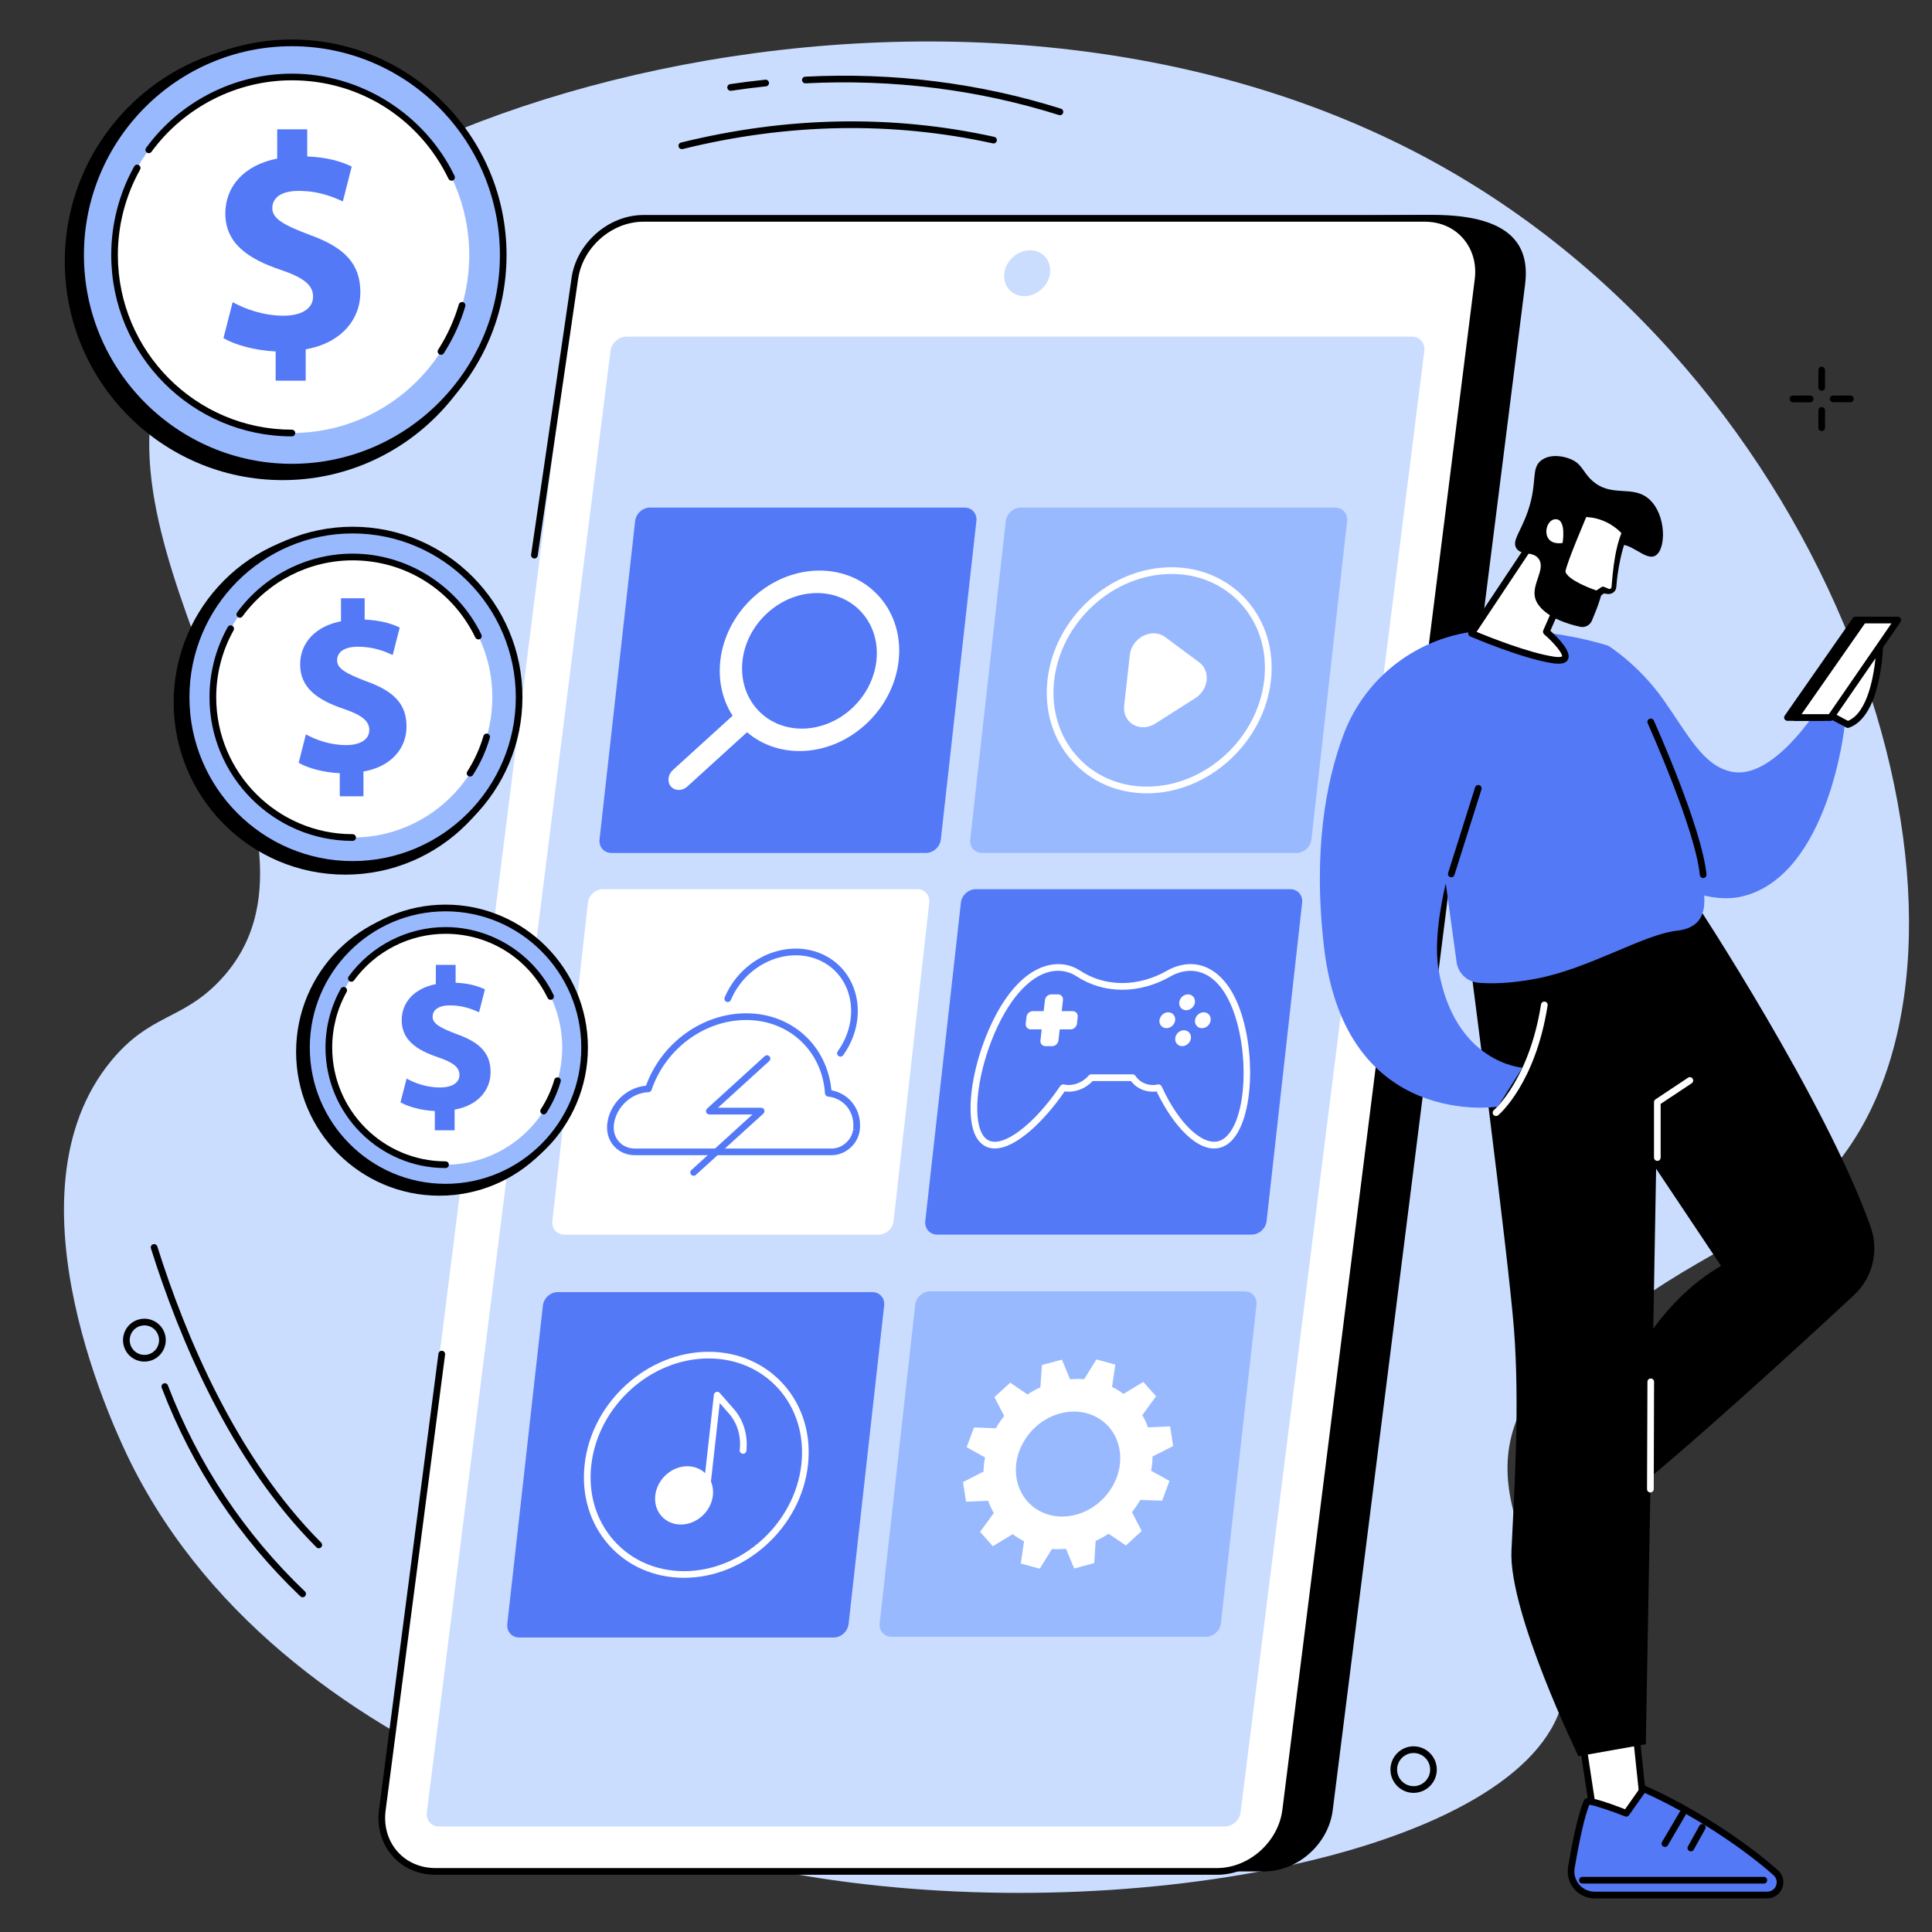 <svg xmlns="http://www.w3.org/2000/svg" xmlns:xlink="http://www.w3.org/1999/xlink" width="150" zoomAndPan="magnify" viewBox="0 0 112.5 112.5" height="150" preserveAspectRatio="xMidYMid meet" version="1.2"><rect x="0" y="0" width="112.5" height="112.5" fill="#333333" stroke="none"/><g id="d7e2984fb2"><path style=" stroke:none;fill-rule:nonzero;fill:#caddff;fill-opacity:1;" d="M 12.715 57.188 C 20.898 48.785 5.48 33.137 9.312 21.832 C 14.477 6.609 56.465 -6.441 84.727 10.129 C 108.395 24.008 117.23 55.215 106.891 67.844 C 103.797 71.621 99.328 72.656 94.27 76.605 C 89.562 80.281 89.035 81.223 88.695 81.859 C 85.348 88.176 92.387 93.715 90.969 99.129 C 88.734 107.684 66.352 112.25 47.641 109.352 C 42.594 108.574 17.02 104.031 7.613 85.168 C 6.887 83.707 0 69.609 6.48 61.766 C 8.727 59.047 10.535 59.426 12.715 57.188 "/><path style=" stroke:none;fill-rule:nonzero;fill:#000000;fill-opacity:1;" d="M 73.602 108.973 L 28.102 108.973 C 26.141 108.973 24.754 107.383 25 105.422 L 36.203 16.57 C 36.449 14.609 38.242 13.02 40.203 13.02 L 83.418 12.512 C 88.379 12.512 89.051 14.609 88.805 16.57 L 77.602 105.422 C 77.352 107.383 75.562 108.973 73.602 108.973 "/><path style=" stroke:none;fill-rule:nonzero;fill:#ffffff;fill-opacity:1;" d="M 70.863 108.973 L 25.363 108.973 C 23.402 108.973 22.016 107.379 22.262 105.41 L 33.465 16.277 C 33.715 14.309 35.504 12.711 37.465 12.711 L 82.965 12.711 C 84.926 12.711 86.312 14.309 86.066 16.277 L 74.863 105.41 C 74.617 107.379 72.824 108.973 70.863 108.973 "/><path style=" stroke:none;fill-rule:nonzero;fill:#caddff;fill-opacity:1;" d="M 24.855 105.531 L 35.551 20.426 C 35.609 19.973 36.023 19.602 36.477 19.602 L 82.223 19.602 C 82.672 19.602 82.992 19.973 82.938 20.426 L 72.238 105.531 C 72.184 105.988 71.77 106.355 71.316 106.355 L 25.57 106.355 C 25.117 106.355 24.797 105.988 24.855 105.531 "/><path style=" stroke:none;fill-rule:nonzero;fill:#caddff;fill-opacity:1;" d="M 59.645 17.246 C 58.91 17.246 58.391 16.648 58.48 15.91 C 58.574 15.172 59.246 14.574 59.98 14.574 C 60.715 14.574 61.234 15.172 61.141 15.91 C 61.051 16.648 60.379 17.246 59.645 17.246 "/><path style=" stroke:none;fill-rule:nonzero;fill:#000000;fill-opacity:1;" d="M 70.863 109.168 L 25.363 109.168 C 24.363 109.168 23.473 108.777 22.848 108.07 C 22.219 107.352 21.941 106.398 22.07 105.387 L 25.531 78.824 C 25.547 78.719 25.641 78.641 25.75 78.656 C 25.855 78.672 25.93 78.77 25.918 78.875 L 22.453 105.434 C 22.34 106.336 22.586 107.18 23.141 107.812 C 23.688 108.434 24.477 108.777 25.363 108.777 L 70.863 108.777 C 72.727 108.777 74.434 107.258 74.672 105.387 L 85.875 16.254 C 85.988 15.352 85.742 14.508 85.188 13.875 C 84.641 13.25 83.852 12.91 82.965 12.91 L 37.465 12.91 C 35.602 12.91 33.895 14.43 33.656 16.301 L 31.312 32.355 C 31.297 32.461 31.195 32.535 31.09 32.52 C 30.984 32.504 30.91 32.406 30.926 32.297 L 33.273 16.25 C 33.531 14.195 35.41 12.52 37.465 12.52 L 82.965 12.52 C 83.965 12.52 84.855 12.91 85.48 13.617 C 86.109 14.336 86.387 15.289 86.258 16.301 L 75.055 105.434 C 74.797 107.492 72.918 109.168 70.863 109.168 "/><path style=" stroke:none;fill-rule:nonzero;fill:#5479f7;fill-opacity:1;" d="M 53.914 49.668 L 35.605 49.668 C 35.172 49.668 34.863 49.316 34.91 48.883 L 36.984 30.34 C 37.031 29.906 37.422 29.555 37.855 29.555 L 56.16 29.555 C 56.594 29.555 56.906 29.906 56.855 30.34 L 54.785 48.883 C 54.734 49.316 54.348 49.668 53.914 49.668 "/><path style=" stroke:none;fill-rule:nonzero;fill:#ffffff;fill-opacity:1;" d="M 49.578 41.273 C 47.883 42.812 45.414 42.812 44.066 41.273 C 42.715 39.73 42.992 37.23 44.688 35.691 C 46.383 34.148 48.852 34.148 50.203 35.691 C 51.555 37.23 51.273 39.73 49.578 41.273 Z M 51.223 34.766 C 49.422 32.711 46.137 32.711 43.879 34.766 C 41.801 36.652 41.324 39.613 42.66 41.676 L 39.18 44.84 C 38.887 45.105 38.84 45.535 39.07 45.801 C 39.305 46.066 39.73 46.066 40.02 45.801 L 43.5 42.637 C 45.359 44.23 48.309 44.09 50.391 42.195 C 52.648 40.145 53.02 36.816 51.223 34.766 "/><path style=" stroke:none;fill-rule:nonzero;fill:#ffffff;fill-opacity:1;" d="M 51.168 71.891 L 32.859 71.891 C 32.426 71.891 32.117 71.539 32.164 71.105 L 34.234 52.562 C 34.285 52.129 34.676 51.777 35.105 51.777 L 53.414 51.777 C 53.848 51.777 54.156 52.129 54.109 52.562 L 52.035 71.105 C 51.988 71.539 51.598 71.891 51.168 71.891 "/><path style=" stroke:none;fill-rule:nonzero;fill:#5479f7;fill-opacity:1;" d="M 35.555 65.469 Z M 43.453 59.395 C 41.02 59.395 38.754 61.07 37.941 63.465 C 37.914 63.543 37.844 63.594 37.762 63.598 C 36.766 63.633 35.859 64.48 35.746 65.492 C 35.746 65.508 35.742 65.523 35.742 65.539 C 35.711 65.898 35.82 66.234 36.047 66.484 C 36.277 66.738 36.605 66.879 36.965 66.879 L 48.434 66.879 C 49.047 66.879 49.605 66.375 49.68 65.758 L 49.875 65.766 L 49.68 65.742 C 49.734 65.262 49.609 64.801 49.328 64.449 C 49.055 64.113 48.66 63.898 48.211 63.852 C 48.117 63.844 48.043 63.766 48.039 63.672 C 47.875 61.195 45.945 59.395 43.453 59.395 Z M 48.434 67.266 L 36.965 67.266 C 36.492 67.266 36.066 67.082 35.762 66.75 C 35.457 66.418 35.316 65.977 35.355 65.504 C 35.355 65.488 35.359 65.465 35.359 65.445 C 35.492 64.277 36.469 63.324 37.617 63.219 C 38.516 60.73 40.898 59.004 43.453 59.004 C 46.102 59.004 48.164 60.879 48.414 63.488 C 48.898 63.578 49.328 63.828 49.629 64.207 C 49.977 64.641 50.133 65.199 50.066 65.785 C 50.066 65.785 50.066 65.801 50.066 65.805 C 49.969 66.609 49.238 67.266 48.434 67.266 "/><path style=" stroke:none;fill-rule:nonzero;fill:#5479f7;fill-opacity:1;" d="M 48.938 61.527 C 48.898 61.527 48.859 61.516 48.824 61.488 C 48.738 61.426 48.719 61.305 48.781 61.219 C 49.535 60.168 49.758 58.875 49.383 57.762 C 49.102 56.922 48.504 56.266 47.703 55.91 C 46.82 55.516 45.758 55.535 44.793 55.957 C 43.793 56.391 42.98 57.223 42.559 58.23 C 42.516 58.328 42.402 58.375 42.301 58.332 C 42.203 58.293 42.156 58.176 42.199 58.078 C 42.66 56.977 43.547 56.074 44.637 55.598 C 45.703 55.133 46.875 55.117 47.859 55.551 C 48.762 55.953 49.434 56.691 49.75 57.637 C 50.168 58.871 49.922 60.293 49.098 61.445 C 49.059 61.496 49 61.527 48.938 61.527 "/><path style=" stroke:none;fill-rule:nonzero;fill:#5479f7;fill-opacity:1;" d="M 40.391 68.465 C 40.34 68.465 40.285 68.445 40.246 68.402 C 40.176 68.324 40.18 68.199 40.262 68.129 L 43.816 64.895 L 41.301 64.895 C 41.223 64.895 41.148 64.844 41.121 64.77 C 41.094 64.691 41.113 64.609 41.172 64.555 L 44.531 61.496 C 44.613 61.426 44.734 61.434 44.805 61.512 C 44.879 61.59 44.871 61.715 44.793 61.785 L 41.805 64.504 L 44.32 64.504 C 44.402 64.504 44.473 64.555 44.504 64.629 C 44.531 64.703 44.512 64.789 44.453 64.844 L 40.52 68.414 C 40.484 68.449 40.438 68.465 40.391 68.465 "/><path style=" stroke:none;fill-rule:nonzero;fill:#5479f7;fill-opacity:1;" d="M 72.883 71.891 L 54.574 71.891 C 54.145 71.891 53.832 71.539 53.879 71.105 L 55.953 52.562 C 56 52.129 56.391 51.777 56.824 51.777 L 75.129 51.777 C 75.562 51.777 75.875 52.129 75.824 52.562 L 73.754 71.105 C 73.703 71.539 73.316 71.891 72.883 71.891 "/><path style=" stroke:none;fill-rule:nonzero;fill:#ffffff;fill-opacity:1;" d="M 61.605 56.527 C 60.375 56.527 59.09 57.676 58.117 59.715 C 57.062 61.914 56.613 64.598 57.098 65.824 C 57.219 66.137 57.398 66.344 57.621 66.43 C 58.5 66.773 60.207 65.465 61.684 63.316 C 61.703 63.281 61.73 63.25 61.754 63.219 C 61.797 63.16 61.875 63.137 61.945 63.148 C 62.035 63.168 62.129 63.18 62.223 63.18 C 62.66 63.18 63.09 62.977 63.398 62.625 C 63.438 62.586 63.488 62.559 63.547 62.559 L 65.953 62.559 C 66.02 62.559 66.078 62.594 66.117 62.648 C 66.34 62.984 66.711 63.18 67.137 63.18 C 67.234 63.18 67.328 63.168 67.426 63.148 C 67.508 63.133 67.59 63.172 67.633 63.246 C 67.648 63.277 67.668 63.309 67.684 63.344 C 68.668 65.473 70.07 66.77 71.02 66.43 C 72.301 65.969 72.82 62.625 72.07 59.68 C 71.691 58.207 71.062 57.195 70.246 56.762 C 69.73 56.488 69.152 56.457 68.566 56.668 C 68.426 56.715 68.293 56.777 68.168 56.852 C 67.281 57.363 66.305 57.633 65.344 57.633 C 64.379 57.633 63.457 57.359 62.68 56.844 C 62.574 56.773 62.453 56.715 62.328 56.664 C 62.094 56.57 61.852 56.527 61.605 56.527 Z M 57.93 66.875 C 57.773 66.875 57.625 66.852 57.48 66.793 C 57.152 66.664 56.898 66.387 56.734 65.969 C 56.211 64.629 56.652 61.871 57.766 59.547 C 59.277 56.387 61.188 55.797 62.473 56.301 C 62.621 56.359 62.766 56.434 62.895 56.52 C 63.609 56.992 64.457 57.242 65.344 57.242 C 66.238 57.242 67.145 56.992 67.973 56.512 C 68.117 56.43 68.273 56.359 68.434 56.301 C 69.125 56.051 69.812 56.09 70.426 56.418 C 71.344 56.906 72.043 58 72.445 59.582 C 73.176 62.438 72.766 66.215 71.152 66.797 C 69.809 67.281 68.25 65.465 67.352 63.555 C 67.281 63.562 67.211 63.57 67.137 63.57 C 66.617 63.57 66.156 63.344 65.855 62.949 L 63.629 62.949 C 63.25 63.344 62.742 63.57 62.223 63.57 C 62.145 63.57 62.066 63.562 61.992 63.555 C 60.793 65.297 59.152 66.875 57.93 66.875 "/><path style=" stroke:none;fill-rule:nonzero;fill:#ffffff;fill-opacity:1;" d="M 68.434 60.457 C 68.461 60.199 68.688 59.992 68.941 59.992 C 69.195 59.992 69.375 60.199 69.348 60.457 C 69.316 60.711 69.09 60.918 68.84 60.918 C 68.586 60.918 68.406 60.711 68.434 60.457 "/><path style=" stroke:none;fill-rule:nonzero;fill:#ffffff;fill-opacity:1;" d="M 68.668 58.363 C 68.695 58.109 68.922 57.902 69.176 57.902 C 69.426 57.902 69.609 58.109 69.582 58.363 C 69.551 58.617 69.324 58.824 69.07 58.824 C 68.82 58.824 68.637 58.617 68.668 58.363 "/><path style=" stroke:none;fill-rule:nonzero;fill:#ffffff;fill-opacity:1;" d="M 69.988 59.871 C 69.738 59.871 69.555 59.664 69.586 59.41 C 69.613 59.156 69.84 58.945 70.094 58.945 C 70.344 58.945 70.527 59.156 70.496 59.41 C 70.469 59.664 70.242 59.871 69.988 59.871 "/><path style=" stroke:none;fill-rule:nonzero;fill:#ffffff;fill-opacity:1;" d="M 67.922 59.871 C 67.668 59.871 67.488 59.664 67.516 59.41 C 67.543 59.156 67.773 58.945 68.023 58.945 C 68.277 58.945 68.457 59.156 68.43 59.41 C 68.402 59.664 68.172 59.871 67.922 59.871 "/><path style=" stroke:none;fill-rule:nonzero;fill:#ffffff;fill-opacity:1;" d="M 62.461 58.879 L 61.824 58.879 L 61.895 58.234 C 61.918 58.051 61.785 57.902 61.605 57.902 L 61.215 57.902 C 61.031 57.902 60.867 58.051 60.848 58.234 L 60.773 58.879 L 60.141 58.879 C 59.957 58.879 59.793 59.027 59.773 59.211 L 59.727 59.605 C 59.707 59.789 59.836 59.941 60.02 59.941 L 60.656 59.941 L 60.586 60.586 C 60.562 60.77 60.695 60.918 60.879 60.918 L 61.266 60.918 C 61.449 60.918 61.613 60.77 61.633 60.586 L 61.707 59.941 L 62.344 59.941 C 62.523 59.941 62.688 59.789 62.711 59.605 L 62.754 59.211 C 62.773 59.027 62.645 58.879 62.461 58.879 "/><path style=" stroke:none;fill-rule:nonzero;fill:#99b9ff;fill-opacity:1;" d="M 75.496 49.668 L 57.191 49.668 C 56.758 49.668 56.445 49.316 56.496 48.883 L 58.566 30.34 C 58.617 29.906 59.004 29.555 59.438 29.555 L 77.746 29.555 C 78.176 29.555 78.488 29.906 78.441 30.34 L 76.367 48.883 C 76.32 49.316 75.93 49.668 75.496 49.668 "/><path style=" stroke:none;fill-rule:nonzero;fill:#ffffff;fill-opacity:1;" d="M 68.215 33.422 C 64.828 33.422 61.766 36.207 61.383 39.633 C 61.195 41.301 61.668 42.863 62.707 44.031 C 63.727 45.176 65.176 45.805 66.785 45.805 C 70.172 45.805 73.234 43.016 73.617 39.59 C 73.805 37.922 73.332 36.363 72.293 35.195 C 71.273 34.051 69.828 33.422 68.215 33.422 Z M 66.785 46.195 C 65.062 46.195 63.512 45.52 62.418 44.289 C 61.301 43.039 60.797 41.371 60.996 39.59 C 61.402 35.973 64.637 33.031 68.215 33.031 C 69.938 33.031 71.488 33.707 72.582 34.934 C 73.699 36.188 74.203 37.855 74.004 39.633 C 73.598 43.25 70.363 46.195 66.785 46.195 "/><path style=" stroke:none;fill-rule:nonzero;fill:#ffffff;fill-opacity:1;" d="M 69.832 38.57 L 67.844 37.094 C 67.082 36.531 65.902 37.129 65.789 38.137 L 65.461 41.09 C 65.348 42.098 66.395 42.695 67.281 42.129 L 69.602 40.652 C 70.383 40.156 70.504 39.07 69.832 38.57 "/><path style=" stroke:none;fill-rule:nonzero;fill:#5479f7;fill-opacity:1;" d="M 48.543 95.352 L 30.234 95.352 C 29.805 95.352 29.492 95 29.539 94.566 L 31.613 76.023 C 31.66 75.59 32.051 75.238 32.484 75.238 L 50.789 75.238 C 51.223 75.238 51.535 75.59 51.484 76.023 L 49.414 94.566 C 49.363 95 48.977 95.352 48.543 95.352 "/><path style=" stroke:none;fill-rule:nonzero;fill:#ffffff;fill-opacity:1;" d="M 41.258 79.102 C 37.875 79.102 34.812 81.891 34.43 85.316 C 34.242 86.984 34.711 88.547 35.754 89.715 C 36.77 90.855 38.219 91.488 39.832 91.488 C 43.215 91.488 46.281 88.699 46.664 85.273 C 46.848 83.605 46.379 82.043 45.34 80.875 C 44.32 79.734 42.871 79.102 41.258 79.102 Z M 39.832 91.875 C 38.105 91.875 36.555 91.199 35.461 89.973 C 34.348 88.723 33.844 87.051 34.043 85.273 C 34.445 81.656 37.684 78.715 41.258 78.715 C 42.984 78.715 44.535 79.391 45.629 80.617 C 46.742 81.867 47.246 83.539 47.047 85.316 C 46.645 88.934 43.406 91.875 39.832 91.875 "/><path style=" stroke:none;fill-rule:nonzero;fill:#ffffff;fill-opacity:1;" d="M 41.512 87.078 C 41.406 88.016 40.57 88.773 39.645 88.773 C 38.719 88.773 38.051 88.016 38.156 87.078 C 38.262 86.141 39.098 85.379 40.023 85.379 C 40.949 85.379 41.613 86.141 41.512 87.078 "/><path style=" stroke:none;fill-rule:nonzero;fill:#ffffff;fill-opacity:1;" d="M 41.113 87.273 C 41.105 87.273 41.098 87.273 41.09 87.27 C 40.984 87.258 40.906 87.164 40.918 87.055 L 41.57 81.215 C 41.582 81.141 41.633 81.074 41.707 81.055 C 41.781 81.031 41.859 81.051 41.91 81.109 L 42.734 82.051 C 43.297 82.691 43.562 83.578 43.461 84.48 C 43.449 84.59 43.352 84.664 43.246 84.652 C 43.141 84.641 43.062 84.547 43.074 84.438 C 43.164 83.633 42.941 82.875 42.445 82.309 L 41.91 81.699 L 41.305 87.098 C 41.293 87.199 41.211 87.273 41.113 87.273 "/><path style=" stroke:none;fill-rule:nonzero;fill:#99b9ff;fill-opacity:1;" d="M 70.223 95.309 L 51.918 95.309 C 51.484 95.309 51.172 94.957 51.223 94.523 L 53.293 75.98 C 53.34 75.547 53.73 75.195 54.164 75.195 L 72.469 75.195 C 72.902 75.195 73.215 75.547 73.164 75.98 L 71.094 94.523 C 71.043 94.957 70.656 95.309 70.223 95.309 "/><path style=" stroke:none;fill-rule:nonzero;fill:#ffffff;fill-opacity:1;" d="M 62.66 88.199 C 61.004 88.645 59.449 87.688 59.191 86.059 C 58.934 84.434 60.066 82.75 61.727 82.305 C 63.383 81.859 64.938 82.816 65.195 84.445 C 65.453 86.074 64.316 87.754 62.66 88.199 Z M 67.672 87.383 L 68.098 86.234 L 67.027 85.641 C 67.082 85.367 67.109 85.09 67.113 84.812 L 68.312 84.203 L 68.133 83.059 L 66.848 83.117 C 66.758 82.863 66.645 82.625 66.516 82.402 L 67.316 81.305 L 66.574 80.469 L 65.418 81.168 C 65.211 81.012 64.988 80.875 64.754 80.758 L 64.945 79.461 L 63.844 79.16 L 63.129 80.312 C 62.859 80.289 62.586 80.293 62.309 80.316 L 61.836 79.172 L 60.672 79.484 L 60.582 80.781 C 60.32 80.902 60.07 81.039 59.832 81.199 L 58.824 80.512 L 57.906 81.355 L 58.473 82.449 C 58.293 82.676 58.133 82.914 57.988 83.168 L 56.715 83.121 L 56.289 84.27 L 57.359 84.863 C 57.305 85.137 57.277 85.414 57.27 85.691 L 56.074 86.301 L 56.254 87.445 L 57.539 87.387 C 57.629 87.641 57.742 87.879 57.871 88.102 L 57.07 89.199 L 57.812 90.035 L 58.969 89.336 C 59.176 89.492 59.398 89.629 59.629 89.746 L 59.441 91.043 L 60.543 91.344 L 61.258 90.195 C 61.527 90.215 61.797 90.211 62.074 90.188 L 62.551 91.332 L 63.715 91.02 L 63.801 89.723 C 64.062 89.605 64.316 89.465 64.555 89.309 L 65.562 89.992 L 66.48 89.148 L 65.914 88.055 C 66.094 87.828 66.254 87.59 66.398 87.34 L 67.672 87.383 "/><path style=" stroke:none;fill-rule:nonzero;fill:#000000;fill-opacity:1;" d="M 33.934 61.25 C 33.934 65.875 30.195 69.625 25.586 69.625 C 20.977 69.625 17.242 65.875 17.242 61.25 C 17.242 56.621 20.977 52.871 25.586 52.871 C 30.195 52.871 33.934 56.621 33.934 61.25 "/><path style=" stroke:none;fill-rule:nonzero;fill:#99b9ff;fill-opacity:1;" d="M 34.039 61 C 34.039 65.488 30.414 69.129 25.945 69.129 C 21.473 69.129 17.848 65.488 17.848 61 C 17.848 56.512 21.473 52.871 25.945 52.871 C 30.414 52.871 34.039 56.512 34.039 61 "/><path style=" stroke:none;fill-rule:nonzero;fill:#000000;fill-opacity:1;" d="M 25.945 53.066 C 21.586 53.066 18.039 56.625 18.039 61 C 18.039 65.375 21.586 68.934 25.945 68.934 C 30.301 68.934 33.848 65.375 33.848 61 C 33.848 56.625 30.301 53.066 25.945 53.066 Z M 25.945 69.324 C 21.371 69.324 17.652 65.59 17.652 61 C 17.652 56.41 21.371 52.676 25.945 52.676 C 30.516 52.676 34.234 56.41 34.234 61 C 34.234 65.59 30.516 69.324 25.945 69.324 "/><path style=" stroke:none;fill-rule:nonzero;fill:#ffffff;fill-opacity:1;" d="M 32.738 61 C 32.738 64.766 29.695 67.82 25.945 67.82 C 22.191 67.82 19.148 64.766 19.148 61 C 19.148 57.234 22.191 54.18 25.945 54.18 C 29.695 54.18 32.738 57.234 32.738 61 "/><path style=" stroke:none;fill-rule:nonzero;fill:#000000;fill-opacity:1;" d="M 31.656 64.891 C 31.621 64.891 31.582 64.879 31.551 64.859 C 31.461 64.801 31.434 64.68 31.492 64.59 C 31.836 64.059 32.102 63.48 32.277 62.875 C 32.309 62.77 32.414 62.711 32.52 62.742 C 32.621 62.773 32.68 62.879 32.648 62.984 C 32.461 63.625 32.184 64.238 31.82 64.801 C 31.781 64.859 31.719 64.891 31.656 64.891 "/><path style=" stroke:none;fill-rule:nonzero;fill:#000000;fill-opacity:1;" d="M 32.059 58.219 C 31.988 58.219 31.918 58.18 31.887 58.109 C 30.77 55.805 28.496 54.375 25.945 54.375 C 23.848 54.375 21.855 55.387 20.617 57.086 C 20.555 57.172 20.434 57.191 20.344 57.129 C 20.258 57.062 20.242 56.941 20.305 56.855 C 21.617 55.059 23.727 53.984 25.945 53.984 C 28.602 53.984 31.074 55.535 32.234 57.938 C 32.281 58.035 32.242 58.152 32.145 58.199 C 32.117 58.211 32.09 58.219 32.059 58.219 "/><path style=" stroke:none;fill-rule:nonzero;fill:#000000;fill-opacity:1;" d="M 25.945 68.016 C 22.09 68.016 18.953 64.867 18.953 61 C 18.953 59.797 19.262 58.613 19.844 57.57 C 19.898 57.477 20.016 57.441 20.109 57.496 C 20.203 57.551 20.234 57.668 20.184 57.762 C 19.633 58.746 19.344 59.863 19.344 61 C 19.344 64.652 22.305 67.625 25.945 67.625 C 26.051 67.625 26.137 67.715 26.137 67.82 C 26.137 67.93 26.051 68.016 25.945 68.016 "/><path style=" stroke:none;fill-rule:nonzero;fill:#5479f7;fill-opacity:1;" d="M 25.32 65.816 L 25.32 64.695 C 24.531 64.66 23.77 64.445 23.32 64.188 L 23.676 62.805 C 24.168 63.078 24.863 63.324 25.625 63.324 C 26.297 63.324 26.754 63.066 26.754 62.594 C 26.754 62.145 26.379 61.859 25.508 61.566 C 24.25 61.141 23.391 60.551 23.391 59.406 C 23.391 58.367 24.121 57.555 25.379 57.305 L 25.379 56.184 L 26.531 56.184 L 26.531 57.223 C 27.32 57.258 27.848 57.422 28.238 57.613 L 27.895 58.945 C 27.59 58.816 27.051 58.543 26.203 58.543 C 25.438 58.543 25.191 58.875 25.191 59.207 C 25.191 59.594 25.602 59.844 26.602 60.219 C 28 60.715 28.566 61.367 28.566 62.43 C 28.566 63.48 27.824 64.375 26.473 64.613 L 26.473 65.816 L 25.32 65.816 "/><path style=" stroke:none;fill-rule:nonzero;fill:#000000;fill-opacity:1;" d="M 30.098 40.898 C 30.098 46.438 25.625 50.93 20.105 50.93 C 14.586 50.93 10.113 46.438 10.113 40.898 C 10.113 35.359 14.586 30.867 20.105 30.867 C 25.625 30.867 30.098 35.359 30.098 40.898 "/><path style=" stroke:none;fill-rule:nonzero;fill:#99b9ff;fill-opacity:1;" d="M 30.227 40.602 C 30.227 45.977 25.887 50.336 20.531 50.336 C 15.176 50.336 10.836 45.977 10.836 40.602 C 10.836 35.227 15.176 30.867 20.531 30.867 C 25.887 30.867 30.227 35.227 30.227 40.602 "/><path style=" stroke:none;fill-rule:nonzero;fill:#000000;fill-opacity:1;" d="M 20.531 31.062 C 15.293 31.062 11.031 35.34 11.031 40.602 C 11.031 45.859 15.293 50.141 20.531 50.141 C 25.77 50.141 30.035 45.859 30.035 40.602 C 30.035 35.34 25.77 31.062 20.531 31.062 Z M 20.531 50.527 C 15.078 50.527 10.641 46.074 10.641 40.602 C 10.641 35.125 15.078 30.672 20.531 30.672 C 25.984 30.672 30.422 35.125 30.422 40.602 C 30.422 46.074 25.984 50.527 20.531 50.527 "/><path style=" stroke:none;fill-rule:nonzero;fill:#ffffff;fill-opacity:1;" d="M 28.668 40.602 C 28.668 45.113 25.027 48.77 20.531 48.77 C 16.039 48.77 12.395 45.113 12.395 40.602 C 12.395 36.09 16.039 32.434 20.531 32.434 C 25.027 32.434 28.668 36.09 28.668 40.602 "/><path style=" stroke:none;fill-rule:nonzero;fill:#000000;fill-opacity:1;" d="M 27.371 45.219 C 27.336 45.219 27.301 45.211 27.266 45.188 C 27.176 45.133 27.152 45.012 27.211 44.922 C 27.621 44.281 27.938 43.586 28.152 42.855 C 28.184 42.754 28.289 42.695 28.395 42.723 C 28.496 42.754 28.555 42.863 28.523 42.965 C 28.301 43.73 27.969 44.461 27.535 45.133 C 27.5 45.188 27.438 45.219 27.371 45.219 "/><path style=" stroke:none;fill-rule:nonzero;fill:#000000;fill-opacity:1;" d="M 27.855 37.234 C 27.785 37.234 27.715 37.191 27.68 37.125 C 26.34 34.352 23.602 32.629 20.531 32.629 C 18.012 32.629 15.613 33.848 14.121 35.891 C 14.059 35.977 13.938 35.996 13.852 35.934 C 13.766 35.871 13.746 35.75 13.809 35.66 C 15.375 33.52 17.887 32.238 20.531 32.238 C 23.703 32.238 26.645 34.09 28.031 36.953 C 28.078 37.051 28.035 37.168 27.941 37.215 C 27.914 37.227 27.883 37.234 27.855 37.234 "/><path style=" stroke:none;fill-rule:nonzero;fill:#000000;fill-opacity:1;" d="M 20.531 48.965 C 15.938 48.965 12.199 45.211 12.199 40.602 C 12.199 39.168 12.566 37.754 13.262 36.512 C 13.312 36.418 13.434 36.387 13.527 36.438 C 13.621 36.492 13.652 36.609 13.602 36.703 C 12.938 37.887 12.59 39.234 12.59 40.602 C 12.59 44.996 16.152 48.574 20.531 48.574 C 20.641 48.574 20.727 48.66 20.727 48.77 C 20.727 48.875 20.641 48.965 20.531 48.965 "/><path style=" stroke:none;fill-rule:nonzero;fill:#5479f7;fill-opacity:1;" d="M 19.785 46.367 L 19.785 45.023 C 18.844 44.984 17.926 44.727 17.391 44.418 L 17.812 42.762 C 18.406 43.09 19.238 43.387 20.152 43.387 C 20.953 43.387 21.504 43.074 21.504 42.508 C 21.504 41.973 21.051 41.633 20.012 41.277 C 18.504 40.77 17.477 40.062 17.477 38.691 C 17.477 37.449 18.348 36.473 19.855 36.176 L 19.855 34.836 L 21.234 34.836 L 21.234 36.078 C 22.18 36.121 22.812 36.316 23.277 36.543 L 22.867 38.141 C 22.504 37.984 21.855 37.66 20.84 37.66 C 19.926 37.66 19.629 38.055 19.629 38.453 C 19.629 38.918 20.125 39.215 21.32 39.668 C 22.996 40.262 23.672 41.039 23.672 42.312 C 23.672 43.57 22.785 44.645 21.164 44.926 L 21.164 46.367 L 19.785 46.367 "/><path style=" stroke:none;fill-rule:nonzero;fill:#000000;fill-opacity:1;" d="M 29.137 15.227 C 29.137 22.258 23.461 27.957 16.457 27.957 C 9.453 27.957 3.773 22.258 3.773 15.227 C 3.773 8.195 9.453 2.496 16.457 2.496 C 23.461 2.496 29.137 8.195 29.137 15.227 "/><path style=" stroke:none;fill-rule:nonzero;fill:#99b9ff;fill-opacity:1;" d="M 29.305 14.848 C 29.305 21.672 23.793 27.203 16.996 27.203 C 10.203 27.203 4.691 21.672 4.691 14.848 C 4.691 8.027 10.203 2.496 16.996 2.496 C 23.793 2.496 29.305 8.027 29.305 14.848 "/><path style=" stroke:none;fill-rule:nonzero;fill:#000000;fill-opacity:1;" d="M 16.996 2.691 C 10.32 2.691 4.887 8.145 4.887 14.848 C 4.887 21.551 10.32 27.008 16.996 27.008 C 23.676 27.008 29.109 21.551 29.109 14.848 C 29.109 8.145 23.676 2.691 16.996 2.691 Z M 16.996 27.395 C 10.105 27.395 4.5 21.766 4.5 14.848 C 4.5 7.93 10.105 2.301 16.996 2.301 C 23.891 2.301 29.496 7.93 29.496 14.848 C 29.496 21.766 23.891 27.395 16.996 27.395 "/><path style=" stroke:none;fill-rule:nonzero;fill:#ffffff;fill-opacity:1;" d="M 27.324 14.848 C 27.324 20.574 22.699 25.215 16.996 25.215 C 11.293 25.215 6.672 20.574 6.672 14.848 C 6.672 9.125 11.293 4.48 16.996 4.48 C 22.699 4.48 27.324 9.125 27.324 14.848 "/><path style=" stroke:none;fill-rule:nonzero;fill:#000000;fill-opacity:1;" d="M 25.68 20.66 C 25.645 20.66 25.605 20.648 25.574 20.629 C 25.484 20.57 25.457 20.449 25.516 20.359 C 26.043 19.539 26.445 18.656 26.719 17.723 C 26.75 17.621 26.859 17.562 26.961 17.594 C 27.062 17.625 27.121 17.73 27.094 17.836 C 26.809 18.801 26.387 19.723 25.844 20.57 C 25.805 20.629 25.742 20.66 25.68 20.66 "/><path style=" stroke:none;fill-rule:nonzero;fill:#000000;fill-opacity:1;" d="M 26.293 10.523 C 26.223 10.523 26.152 10.48 26.117 10.41 C 24.406 6.875 20.914 4.676 16.996 4.676 C 13.781 4.676 10.727 6.234 8.82 8.84 C 8.758 8.926 8.637 8.945 8.551 8.883 C 8.461 8.82 8.445 8.695 8.508 8.609 C 10.484 5.902 13.66 4.289 16.996 4.289 C 21 4.289 24.719 6.625 26.469 10.242 C 26.516 10.34 26.473 10.457 26.379 10.504 C 26.352 10.516 26.32 10.523 26.293 10.523 "/><path style=" stroke:none;fill-rule:nonzero;fill:#000000;fill-opacity:1;" d="M 16.996 25.41 C 11.195 25.41 6.477 20.672 6.477 14.848 C 6.477 13.039 6.941 11.254 7.816 9.688 C 7.871 9.594 7.988 9.559 8.082 9.613 C 8.176 9.664 8.207 9.785 8.156 9.879 C 7.312 11.387 6.863 13.105 6.863 14.848 C 6.863 20.457 11.41 25.02 16.996 25.02 C 17.105 25.02 17.191 25.109 17.191 25.215 C 17.191 25.324 17.105 25.41 16.996 25.41 "/><path style=" stroke:none;fill-rule:nonzero;fill:#5479f7;fill-opacity:1;" d="M 16.051 22.168 L 16.051 20.465 C 14.852 20.41 13.691 20.086 13.012 19.691 L 13.547 17.594 C 14.301 18.008 15.355 18.383 16.516 18.383 C 17.535 18.383 18.23 17.988 18.23 17.27 C 18.23 16.59 17.66 16.156 16.336 15.711 C 14.426 15.062 13.121 14.168 13.121 12.426 C 13.121 10.848 14.227 9.609 16.141 9.234 L 16.141 7.531 L 17.891 7.531 L 17.891 9.109 C 19.09 9.16 19.895 9.414 20.48 9.699 L 19.965 11.727 C 19.5 11.531 18.676 11.117 17.391 11.117 C 16.23 11.117 15.855 11.621 15.855 12.121 C 15.855 12.715 16.48 13.09 18 13.664 C 20.125 14.418 20.984 15.406 20.984 17.02 C 20.984 18.617 19.855 19.98 17.801 20.34 L 17.801 22.168 L 16.051 22.168 "/><path style=" stroke:none;fill-rule:nonzero;fill:#ffffff;fill-opacity:1;" d="M 91.98 100.316 L 93.109 107.73 L 95.836 106.34 L 95.059 98.941 L 91.98 100.316 "/><path style=" stroke:none;fill-rule:nonzero;fill:#000000;fill-opacity:1;" d="M 92.195 100.434 L 93.262 107.434 L 95.629 106.227 L 94.891 99.227 Z M 93.109 107.926 C 93.078 107.926 93.047 107.918 93.02 107.902 C 92.965 107.875 92.926 107.82 92.918 107.758 L 91.789 100.344 C 91.777 100.258 91.824 100.172 91.902 100.137 L 94.977 98.762 C 95.035 98.738 95.102 98.738 95.152 98.77 C 95.207 98.801 95.242 98.859 95.25 98.918 L 96.027 106.316 C 96.039 106.398 95.996 106.477 95.926 106.512 L 93.199 107.902 C 93.168 107.918 93.141 107.926 93.109 107.926 "/><path style=" stroke:none;fill-rule:nonzero;fill:#5479f7;fill-opacity:1;" d="M 92.406 104.926 C 92.094 105.641 91.801 106.992 91.5 108.754 C 91.359 109.59 92.012 110.348 92.867 110.348 L 102.895 110.348 C 103.586 110.348 103.914 109.504 103.398 109.047 C 101.402 107.277 98.344 105.312 95.707 104.16 L 94.699 105.586 C 94.699 105.586 92.492 104.727 92.406 104.926 "/><path style=" stroke:none;fill-rule:nonzero;fill:#000000;fill-opacity:1;" d="M 92.406 104.926 L 92.41 104.926 Z M 92.547 105.09 C 92.281 105.754 92.008 106.934 91.691 108.785 C 91.633 109.121 91.73 109.465 91.949 109.73 C 92.176 110 92.512 110.152 92.867 110.152 L 102.895 110.152 C 103.184 110.152 103.355 109.969 103.422 109.797 C 103.484 109.625 103.477 109.379 103.27 109.191 C 101.297 107.441 98.305 105.531 95.773 104.402 L 94.855 105.699 C 94.805 105.773 94.711 105.801 94.629 105.77 C 93.816 105.449 92.844 105.121 92.547 105.09 Z M 102.895 110.543 L 92.867 110.543 C 92.395 110.543 91.953 110.34 91.652 109.98 C 91.359 109.629 91.234 109.172 91.309 108.719 C 91.645 106.75 91.938 105.52 92.23 104.848 C 92.301 104.684 92.387 104.484 94.629 105.352 L 95.547 104.047 C 95.602 103.973 95.699 103.945 95.785 103.98 C 98.379 105.113 101.488 107.094 103.527 108.902 C 103.824 109.168 103.922 109.562 103.781 109.934 C 103.645 110.305 103.297 110.543 102.895 110.543 "/><path style=" stroke:none;fill-rule:nonzero;fill:#000000;fill-opacity:1;" d="M 102.711 109.68 L 92.145 109.68 C 92.035 109.68 91.949 109.594 91.949 109.484 C 91.949 109.379 92.035 109.289 92.145 109.289 L 102.711 109.289 C 102.816 109.289 102.902 109.379 102.902 109.484 C 102.902 109.594 102.816 109.68 102.711 109.68 "/><path style=" stroke:none;fill-rule:nonzero;fill:#000000;fill-opacity:1;" d="M 96.949 107.547 C 96.914 107.547 96.879 107.539 96.852 107.523 C 96.758 107.469 96.727 107.348 96.781 107.254 L 97.812 105.504 C 97.867 105.41 97.984 105.379 98.078 105.434 C 98.168 105.488 98.199 105.609 98.145 105.699 L 97.117 107.453 C 97.078 107.516 97.016 107.547 96.949 107.547 "/><path style=" stroke:none;fill-rule:nonzero;fill:#000000;fill-opacity:1;" d="M 98.457 107.805 C 98.426 107.805 98.391 107.797 98.363 107.777 C 98.27 107.727 98.234 107.609 98.289 107.516 L 98.953 106.312 C 99.008 106.219 99.125 106.188 99.219 106.238 C 99.312 106.293 99.348 106.41 99.293 106.504 L 98.629 107.703 C 98.59 107.77 98.523 107.805 98.457 107.805 "/><path style=" stroke:none;fill-rule:nonzero;fill:#000000;fill-opacity:1;" d="M 98.734 52.559 C 98.734 52.559 106.336 64.113 108.93 71.453 C 109.422 72.848 109.043 74.402 107.961 75.41 C 104.941 78.215 98.488 84.148 94.348 87.461 L 93.109 84.305 C 93.109 84.305 94.605 77 100.215 73.711 L 93.254 63.293 L 91.719 55.184 L 98.734 52.559 "/><path style=" stroke:none;fill-rule:nonzero;fill:#000000;fill-opacity:1;" d="M 85.559 55.688 C 85.559 55.688 87.809 72.957 88.156 77.367 C 88.5 81.781 88.184 86.688 88.012 90.289 C 87.84 93.891 91.91 102.262 91.91 102.262 L 95.836 101.566 L 96.562 61 L 97.621 53.492 L 85.559 55.688 "/><path style=" stroke:none;fill-rule:nonzero;fill:#ffffff;fill-opacity:1;" d="M 96.102 86.906 C 95.996 86.906 95.906 86.82 95.906 86.711 L 95.93 80.461 C 95.93 80.355 96.016 80.27 96.121 80.27 C 96.121 80.27 96.121 80.27 96.125 80.27 C 96.23 80.27 96.316 80.355 96.316 80.465 L 96.297 86.711 C 96.297 86.82 96.207 86.906 96.102 86.906 "/><path style=" stroke:none;fill-rule:nonzero;fill:#ffffff;fill-opacity:1;" d="M 96.508 67.598 C 96.398 67.598 96.312 67.512 96.312 67.402 L 96.312 64.18 C 96.312 64.113 96.344 64.051 96.398 64.016 L 98.293 62.754 C 98.379 62.695 98.5 62.719 98.562 62.809 C 98.621 62.898 98.598 63.02 98.508 63.078 L 96.699 64.281 L 96.699 67.402 C 96.699 67.512 96.613 67.598 96.508 67.598 "/><path style=" stroke:none;fill-rule:nonzero;fill:#ffffff;fill-opacity:1;" d="M 87.113 64.984 C 87.059 64.984 87.004 64.961 86.965 64.918 C 86.895 64.836 86.906 64.711 86.988 64.641 C 87.02 64.617 89.051 62.836 89.734 58.484 C 89.754 58.379 89.852 58.305 89.957 58.324 C 90.062 58.34 90.137 58.441 90.117 58.547 C 89.41 63.062 87.328 64.867 87.238 64.941 C 87.203 64.973 87.16 64.984 87.113 64.984 "/><path style=" stroke:none;fill-rule:nonzero;fill:#5479f7;fill-opacity:1;" d="M 93.648 37.602 C 93.648 37.602 95.41 38.688 96.863 40.75 C 98.316 42.809 99.195 44.645 100.891 44.949 C 103.285 45.383 105.855 41.262 105.855 41.262 L 107.406 42.316 C 107.406 42.316 106.492 50.934 101.492 52.188 C 97.816 53.109 92.422 48.227 92.422 48.227 L 93.648 37.602 "/><path style=" stroke:none;fill-rule:nonzero;fill:#ffffff;fill-opacity:1;" d="M 105.855 41.262 C 105.855 41.262 106.57 40.652 107.141 40.344 C 107.707 40.035 109.469 37.395 109.469 37.395 C 109.469 37.395 109.418 41.555 107.598 42.191 L 105.855 41.262 "/><path style=" stroke:none;fill-rule:nonzero;fill:#000000;fill-opacity:1;" d="M 106.203 41.227 L 107.609 41.977 C 108.789 41.477 109.133 39.238 109.234 38.082 C 108.668 38.898 107.668 40.277 107.23 40.516 C 106.875 40.707 106.457 41.027 106.203 41.227 Z M 107.598 42.387 C 107.566 42.387 107.535 42.379 107.508 42.363 L 105.766 41.434 C 105.707 41.402 105.668 41.348 105.66 41.281 C 105.656 41.219 105.68 41.156 105.73 41.113 C 105.758 41.09 106.469 40.488 107.047 40.172 C 107.43 39.965 108.637 38.293 109.309 37.289 C 109.355 37.215 109.441 37.184 109.527 37.211 C 109.609 37.234 109.664 37.312 109.66 37.398 C 109.66 37.574 109.586 41.703 107.664 42.375 C 107.641 42.383 107.621 42.387 107.598 42.387 "/><path style=" stroke:none;fill-rule:nonzero;fill:#000000;fill-opacity:1;" d="M 104.082 41.781 L 106.145 41.781 L 110.055 36.105 L 108.043 36.105 L 104.082 41.781 "/><path style=" stroke:none;fill-rule:nonzero;fill:#000000;fill-opacity:1;" d="M 104.457 41.586 L 106.043 41.586 L 109.684 36.301 L 108.145 36.301 Z M 106.145 41.973 L 104.082 41.973 C 104.012 41.973 103.945 41.934 103.91 41.871 C 103.875 41.805 103.883 41.727 103.926 41.668 L 107.883 35.996 C 107.922 35.941 107.98 35.91 108.043 35.91 L 110.055 35.91 C 110.129 35.91 110.195 35.953 110.227 36.016 C 110.262 36.078 110.254 36.156 110.215 36.215 L 106.305 41.891 C 106.27 41.941 106.211 41.973 106.145 41.973 "/><path style=" stroke:none;fill-rule:nonzero;fill:#ffffff;fill-opacity:1;" d="M 104.535 41.781 L 106.598 41.781 L 110.508 36.105 L 108.496 36.105 L 104.535 41.781 "/><path style=" stroke:none;fill-rule:nonzero;fill:#000000;fill-opacity:1;" d="M 104.906 41.586 L 106.496 41.586 L 110.137 36.301 L 108.594 36.301 Z M 106.598 41.977 L 104.535 41.977 C 104.461 41.977 104.395 41.934 104.359 41.871 C 104.328 41.805 104.332 41.727 104.375 41.668 L 108.336 35.996 C 108.371 35.941 108.43 35.91 108.492 35.91 L 110.508 35.91 C 110.578 35.91 110.645 35.953 110.68 36.016 C 110.711 36.082 110.707 36.156 110.664 36.219 L 106.758 41.891 C 106.719 41.941 106.66 41.977 106.598 41.977 "/><path style=" stroke:none;fill-rule:nonzero;fill:#5479f7;fill-opacity:1;" d="M 84.816 56.023 C 84.906 56.664 85.422 57.16 86.066 57.223 C 86.789 57.289 87.887 57.281 89.414 56.996 C 92.551 56.41 95.648 54.426 97.645 54.195 C 99.641 53.969 99.383 52.277 98.922 50.426 C 98.461 48.574 93.648 37.602 93.648 37.602 C 93.648 37.602 90.5 36.531 86.652 36.699 C 82.871 36.863 79.547 39.242 78.223 42.805 C 77.195 45.57 76.445 49.617 77.102 55.191 C 78.355 65.824 87.215 64.441 87.215 64.441 L 88.648 62.172 C 88.648 62.172 84.688 61.906 83.762 56.43 C 83.422 54.43 84.188 51.449 84.188 51.449 L 84.816 56.023 "/><path style=" stroke:none;fill-rule:nonzero;fill:#000000;fill-opacity:1;" d="M 84.508 51.086 C 84.488 51.086 84.469 51.082 84.449 51.074 C 84.348 51.043 84.289 50.934 84.324 50.832 L 85.895 45.848 C 85.926 45.746 86.035 45.688 86.137 45.719 C 86.242 45.754 86.297 45.863 86.266 45.965 L 84.691 50.949 C 84.668 51.031 84.59 51.086 84.508 51.086 "/><path style=" stroke:none;fill-rule:nonzero;fill:#000000;fill-opacity:1;" d="M 99.176 51.129 C 99.078 51.129 98.992 51.055 98.98 50.953 C 98.727 48.305 95.973 42.18 95.945 42.117 C 95.902 42.02 95.945 41.906 96.043 41.859 C 96.141 41.816 96.254 41.859 96.301 41.957 C 96.414 42.211 99.105 48.203 99.367 50.918 C 99.379 51.023 99.301 51.117 99.195 51.129 C 99.188 51.129 99.18 51.129 99.176 51.129 "/><path style=" stroke:none;fill-rule:nonzero;fill:#ffffff;fill-opacity:1;" d="M 89.211 31.586 L 85.688 36.879 C 85.688 36.879 88.637 38.152 90.441 38.426 C 92.246 38.703 90.043 36.785 90.043 36.785 L 91.469 33.527 L 89.211 31.586 "/><path style=" stroke:none;fill-rule:nonzero;fill:#000000;fill-opacity:1;" d="M 85.98 36.793 C 86.688 37.086 88.988 38.008 90.469 38.234 C 90.875 38.297 90.957 38.223 90.957 38.223 C 91.008 38.07 90.504 37.441 89.914 36.934 C 89.852 36.875 89.832 36.785 89.863 36.707 L 91.234 33.582 L 89.25 31.879 Z M 90.75 38.648 C 90.637 38.648 90.516 38.637 90.414 38.621 C 88.602 38.344 85.73 37.109 85.609 37.059 C 85.559 37.035 85.52 36.992 85.5 36.934 C 85.484 36.879 85.492 36.82 85.527 36.77 L 89.051 31.48 C 89.082 31.434 89.129 31.402 89.184 31.395 C 89.238 31.387 89.297 31.402 89.336 31.438 L 91.594 33.379 C 91.66 33.434 91.68 33.527 91.645 33.605 L 90.277 36.73 C 90.73 37.141 91.516 37.938 91.309 38.387 C 91.215 38.594 90.988 38.648 90.75 38.648 "/><path style=" stroke:none;fill-rule:nonzero;fill:#000000;fill-opacity:1;" d="M 96.027 29.066 C 95.047 28.195 93.824 29.023 92.68 27.957 C 92.156 27.469 92.125 27.023 91.484 26.746 C 91.059 26.559 90.301 26.414 89.777 26.785 C 89.109 27.258 89.559 28.051 88.969 29.766 C 88.555 30.973 88.023 31.484 88.297 31.922 C 88.57 32.367 89.258 32.074 89.594 32.535 C 90.031 33.133 89.164 34.012 89.395 34.84 C 89.539 35.363 90.246 36.109 92.008 36.496 C 92.293 36.562 92.582 36.41 92.695 36.141 C 92.844 35.793 93.023 35.352 93.16 34.918 C 93.816 32.848 93.527 32.035 94.062 31.785 C 94.875 31.398 95.793 32.715 96.398 32.352 C 97.031 31.973 97.035 29.961 96.027 29.066 "/><path style=" stroke:none;fill-rule:nonzero;fill:#ffffff;fill-opacity:1;" d="M 91.801 29.934 L 92.164 30.078 C 92.164 30.078 91.125 32.461 90.961 33.188 C 90.793 33.91 92.988 34.602 92.988 34.602 L 93.348 34.352 L 93.613 34.43 C 93.699 34.457 93.789 34.441 93.859 34.391 C 93.93 34.34 93.973 34.262 93.98 34.176 C 94.027 33.508 94.176 32.055 94.641 31.008 C 94.641 31.008 93.637 29.691 91.801 29.934 "/><path style=" stroke:none;fill-rule:nonzero;fill:#000000;fill-opacity:1;" d="M 91.609 29.91 C 91.645 29.875 91.699 29.809 91.785 29.77 C 91.824 29.75 91.867 29.734 91.906 29.73 C 91.922 29.727 91.945 29.723 91.957 29.723 L 91.984 29.719 C 92.051 29.715 92.121 29.707 92.191 29.711 C 92.332 29.703 92.473 29.711 92.613 29.723 C 92.891 29.754 93.164 29.816 93.43 29.918 C 93.691 30.016 93.938 30.152 94.168 30.312 C 94.281 30.395 94.391 30.48 94.496 30.574 C 94.602 30.672 94.695 30.766 94.793 30.887 C 94.836 30.945 94.844 31.023 94.816 31.086 C 94.68 31.379 94.578 31.691 94.488 32.008 C 94.398 32.324 94.328 32.648 94.27 32.977 C 94.211 33.305 94.164 33.637 94.137 33.969 L 94.125 34.094 L 94.117 34.156 L 94.117 34.188 C 94.113 34.203 94.113 34.219 94.109 34.234 C 94.086 34.359 94.008 34.469 93.898 34.527 C 93.844 34.559 93.785 34.578 93.723 34.586 C 93.691 34.59 93.656 34.59 93.625 34.59 C 93.609 34.586 93.594 34.586 93.578 34.582 L 93.543 34.578 C 93.461 34.566 93.375 34.555 93.293 34.539 L 93.453 34.512 C 93.34 34.602 93.219 34.68 93.102 34.762 C 93.051 34.801 92.984 34.805 92.93 34.789 C 92.445 34.629 91.98 34.445 91.527 34.191 C 91.301 34.055 91.078 33.918 90.887 33.672 C 90.844 33.609 90.801 33.535 90.77 33.449 C 90.742 33.363 90.73 33.262 90.75 33.164 C 90.785 33.016 90.82 32.902 90.859 32.777 C 91.023 32.297 91.207 31.836 91.395 31.375 C 91.582 30.914 91.781 30.457 91.98 30 L 92.09 30.266 C 92 30.23 91.898 30.18 91.812 30.109 C 91.727 30.039 91.664 29.965 91.609 29.91 Z M 91.992 29.961 C 92.059 29.953 92.117 29.93 92.152 29.906 C 92.188 29.887 92.203 29.883 92.238 29.895 C 92.336 29.934 92.387 30.051 92.348 30.152 L 92.348 30.156 L 92.344 30.16 C 92.152 30.613 91.965 31.074 91.777 31.531 C 91.594 31.988 91.41 32.449 91.258 32.91 C 91.219 33.02 91.184 33.145 91.16 33.238 C 91.152 33.285 91.168 33.348 91.223 33.426 C 91.336 33.578 91.531 33.719 91.73 33.836 C 92.137 34.074 92.594 34.262 93.047 34.414 L 92.879 34.438 C 93 34.359 93.117 34.273 93.238 34.195 L 93.258 34.184 C 93.301 34.156 93.355 34.156 93.398 34.172 C 93.48 34.199 93.555 34.238 93.633 34.27 L 93.66 34.285 C 93.664 34.285 93.668 34.289 93.672 34.289 C 93.684 34.293 93.691 34.297 93.703 34.301 C 93.723 34.301 93.746 34.297 93.766 34.289 C 93.805 34.27 93.832 34.227 93.84 34.184 L 93.859 33.945 C 93.887 33.605 93.922 33.27 93.965 32.93 C 94.059 32.254 94.191 31.578 94.461 30.93 L 94.484 31.125 C 94.418 31.043 94.324 30.949 94.234 30.867 C 94.141 30.785 94.043 30.711 93.941 30.641 C 93.738 30.5 93.516 30.383 93.285 30.297 C 93.055 30.207 92.812 30.152 92.57 30.125 C 92.445 30.113 92.324 30.102 92.199 30.105 C 92.137 30.105 92.074 30.109 92.012 30.113 L 91.988 30.113 C 91.984 30.113 91.992 30.113 91.992 30.109 C 91.996 30.109 92.008 30.098 92.016 30.082 C 92.035 30.051 92.023 29.992 91.992 29.961 "/><path style=" stroke:none;fill-rule:nonzero;fill:#ffffff;fill-opacity:1;" d="M 90.988 31.617 C 90.988 31.617 91.234 30.211 90.574 30.234 C 89.914 30.254 89.684 31.809 90.988 31.617 "/><path style=" stroke:none;fill-rule:nonzero;fill:#000000;fill-opacity:1;" d="M 61.723 6.707 C 61.703 6.707 61.684 6.707 61.664 6.699 C 56.953 5.215 51.988 4.594 46.906 4.852 C 46.801 4.859 46.711 4.773 46.703 4.668 C 46.699 4.559 46.781 4.469 46.887 4.465 C 52.016 4.203 57.023 4.832 61.777 6.328 C 61.879 6.359 61.938 6.469 61.906 6.57 C 61.879 6.656 61.805 6.707 61.723 6.707 "/><path style=" stroke:none;fill-rule:nonzero;fill:#000000;fill-opacity:1;" d="M 42.543 5.285 C 42.449 5.285 42.367 5.215 42.352 5.121 C 42.336 5.012 42.41 4.914 42.516 4.898 C 43.195 4.797 43.887 4.711 44.566 4.641 C 44.672 4.633 44.766 4.707 44.777 4.816 C 44.789 4.922 44.711 5.02 44.605 5.027 C 43.93 5.098 43.246 5.184 42.574 5.285 C 42.562 5.285 42.555 5.285 42.543 5.285 "/><path style=" stroke:none;fill-rule:nonzero;fill:#000000;fill-opacity:1;" d="M 39.703 8.684 C 39.613 8.684 39.535 8.625 39.512 8.535 C 39.488 8.43 39.551 8.324 39.656 8.301 C 45.828 6.777 51.965 6.664 57.895 7.969 C 58 7.992 58.066 8.094 58.043 8.199 C 58.02 8.305 57.918 8.371 57.812 8.348 C 51.941 7.059 45.863 7.168 39.746 8.68 C 39.734 8.684 39.715 8.684 39.703 8.684 "/><path style=" stroke:none;fill-rule:nonzero;fill:#000000;fill-opacity:1;" d="M 8.41 77.176 C 8.332 77.176 8.254 77.188 8.172 77.211 C 7.719 77.34 7.457 77.816 7.586 78.273 C 7.715 78.727 8.191 78.992 8.645 78.863 C 9.098 78.73 9.359 78.254 9.23 77.801 C 9.125 77.422 8.781 77.176 8.41 77.176 Z M 8.41 79.285 C 7.867 79.285 7.367 78.93 7.211 78.379 C 7.023 77.719 7.406 77.023 8.066 76.836 C 8.727 76.648 9.418 77.031 9.605 77.691 C 9.793 78.355 9.41 79.047 8.75 79.238 C 8.637 79.27 8.523 79.285 8.41 79.285 "/><path style=" stroke:none;fill-rule:nonzero;fill:#000000;fill-opacity:1;" d="M 17.621 93.008 C 17.574 93.008 17.527 92.988 17.488 92.953 C 13.906 89.531 11.191 85.449 9.418 80.812 C 9.379 80.711 9.43 80.598 9.527 80.559 C 9.629 80.52 9.742 80.57 9.777 80.672 C 11.535 85.254 14.219 89.289 17.758 92.672 C 17.836 92.746 17.836 92.867 17.762 92.945 C 17.727 92.988 17.676 93.008 17.621 93.008 "/><path style=" stroke:none;fill-rule:nonzero;fill:#000000;fill-opacity:1;" d="M 18.562 90.156 C 18.512 90.156 18.461 90.137 18.426 90.098 C 13.398 85.07 10.41 77.859 8.789 72.695 C 8.758 72.594 8.812 72.484 8.914 72.453 C 9.016 72.422 9.125 72.477 9.16 72.578 C 10.77 77.699 13.73 84.852 18.699 89.824 C 18.773 89.898 18.773 90.023 18.699 90.098 C 18.66 90.137 18.613 90.156 18.562 90.156 "/><path style=" stroke:none;fill-rule:nonzero;fill:#000000;fill-opacity:1;" d="M 106.078 22.754 C 105.969 22.754 105.883 22.664 105.883 22.559 L 105.883 21.551 C 105.883 21.441 105.969 21.355 106.078 21.355 C 106.184 21.355 106.27 21.441 106.27 21.551 L 106.27 22.559 C 106.27 22.664 106.184 22.754 106.078 22.754 "/><path style=" stroke:none;fill-rule:nonzero;fill:#000000;fill-opacity:1;" d="M 106.078 25.102 C 105.969 25.102 105.883 25.016 105.883 24.906 L 105.883 23.898 C 105.883 23.789 105.969 23.703 106.078 23.703 C 106.184 23.703 106.27 23.789 106.27 23.898 L 106.27 24.906 C 106.27 25.016 106.184 25.102 106.078 25.102 "/><path style=" stroke:none;fill-rule:nonzero;fill:#000000;fill-opacity:1;" d="M 105.41 23.426 L 104.402 23.426 C 104.297 23.426 104.211 23.336 104.211 23.23 C 104.211 23.121 104.297 23.035 104.402 23.035 L 105.41 23.035 C 105.516 23.035 105.602 23.121 105.602 23.23 C 105.602 23.336 105.516 23.426 105.41 23.426 "/><path style=" stroke:none;fill-rule:nonzero;fill:#000000;fill-opacity:1;" d="M 107.746 23.422 L 106.742 23.422 C 106.637 23.422 106.551 23.336 106.551 23.23 C 106.551 23.121 106.637 23.035 106.742 23.035 L 107.746 23.035 C 107.855 23.035 107.941 23.121 107.941 23.23 C 107.941 23.336 107.855 23.422 107.746 23.422 "/><path style=" stroke:none;fill-rule:nonzero;fill:#000000;fill-opacity:1;" d="M 82.312 102.078 C 81.785 102.078 81.352 102.512 81.352 103.043 C 81.352 103.574 81.785 104.008 82.312 104.008 C 82.844 104.008 83.277 103.574 83.277 103.043 C 83.277 102.512 82.844 102.078 82.312 102.078 Z M 82.312 104.398 C 81.57 104.398 80.965 103.789 80.965 103.043 C 80.965 102.297 81.57 101.688 82.312 101.688 C 83.059 101.688 83.664 102.297 83.664 103.043 C 83.664 103.789 83.059 104.398 82.312 104.398 "/></g></svg>